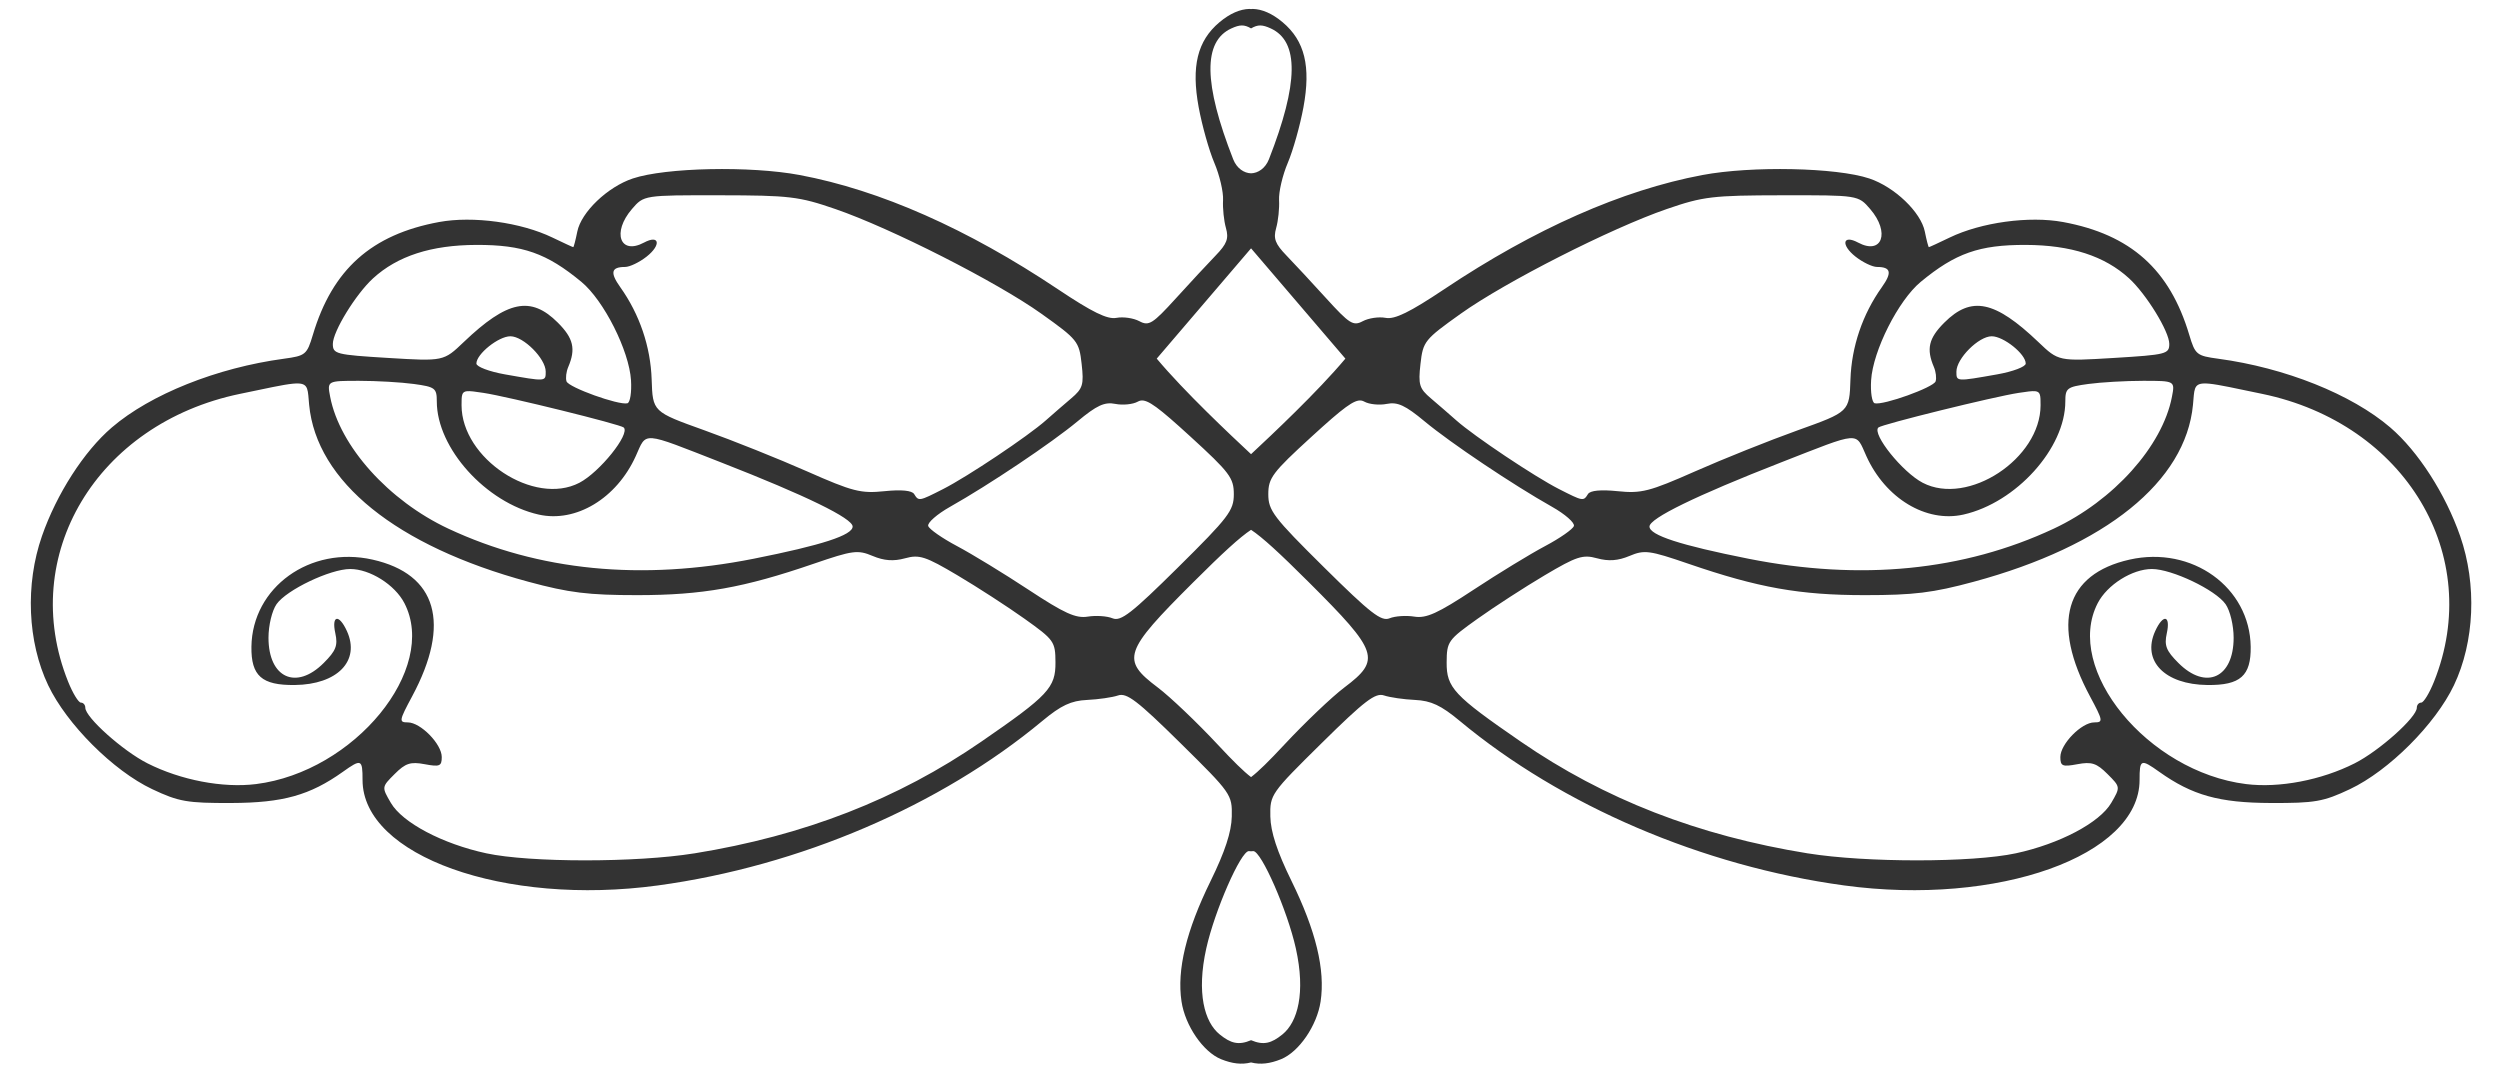 <?xml version="1.0" encoding="UTF-8" standalone="no"?>
<svg
   xmlns:dc="http://purl.org/dc/elements/1.1/"
   xmlns:cc="http://creativecommons.org/ns#"
   xmlns:rdf="http://www.w3.org/1999/02/22-rdf-syntax-ns#"
   xmlns:svg="http://www.w3.org/2000/svg"
   xmlns="http://www.w3.org/2000/svg"
   xmlns:sodipodi="http://sodipodi.sourceforge.net/DTD/sodipodi-0.dtd"
   xmlns:inkscape="http://www.inkscape.org/namespaces/inkscape"
   inkscape:version="1.0 (4035a4fb49, 2020-05-01)"
   sodipodi:docname="decorator.svg"
   viewBox="0 0 220.364 94.255"
   height="94.255"
   width="220.364"
   id="svg833"
   version="1.1">
  <defs
     id="defs837" />
  <sodipodi:namedview
     inkscape:current-layer="g845"
     inkscape:window-maximized="1"
     inkscape:window-y="-8"
     inkscape:window-x="-8"
     inkscape:cy="37.416783"
     inkscape:cx="96.484624"
     inkscape:zoom="5.251612"
     showgrid="false"
     id="namedview835"
     inkscape:window-height="1009"
     inkscape:window-width="2560"
     inkscape:pageshadow="2"
     inkscape:pageopacity="0"
     guidetolerance="10"
     gridtolerance="10"
     objecttolerance="10"
     borderopacity="1"
     bordercolor="#666666"
     pagecolor="#ffffff" />
  <g
     id="g841"
     inkscape:label="Image"
     inkscape:groupmode="layer">
    <g
       transform="translate(0.269,1.077)"
       id="g845">
      <path
         transform="translate(-0.269,-1.077)"
         d="M 110.129 0.787 C 109.316 0.805 108.419 1.18 107.488 1.963 C 105.542 3.6 104.994 5.85 105.658 9.455 C 105.954 11.059 106.573 13.263 107.037 14.352 C 107.501 15.44 107.847 16.921 107.807 17.641 C 107.766 18.361 107.882 19.467 108.062 20.1 C 108.326 21.026 108.149 21.496 107.154 22.523 C 106.475 23.225 104.896 24.926 103.643 26.305 C 101.599 28.553 101.267 28.761 100.43 28.312 C 99.916 28.038 99.009 27.904 98.414 28.018 C 97.609 28.171 96.288 27.525 93.244 25.49 C 85.291 20.173 77.57 16.758 70.492 15.428 C 66.144 14.61 58.675 14.765 55.779 15.732 C 53.55 16.477 51.229 18.699 50.885 20.418 C 50.734 21.17 50.574 21.785 50.529 21.785 C 50.484 21.785 49.66 21.405 48.695 20.939 C 45.921 19.599 41.688 19.019 38.703 19.57 C 32.741 20.673 29.301 23.747 27.578 29.514 C 27.057 31.26 26.928 31.364 25.02 31.621 C 19.127 32.414 13.268 34.756 9.857 37.68 C 7.405 39.782 4.992 43.534 3.697 47.256 C 2.214 51.521 2.426 56.577 4.248 60.404 C 5.885 63.841 9.988 67.94 13.412 69.559 C 15.754 70.666 16.489 70.795 20.393 70.781 C 24.941 70.765 27.316 70.102 30.219 68.035 C 31.85 66.873 31.957 66.915 31.957 68.752 C 31.957 75.434 44.454 79.895 57.998 78.047 C 70.47 76.345 82.883 71.031 91.889 63.539 C 93.528 62.176 94.41 61.763 95.816 61.697 C 96.814 61.651 98.045 61.473 98.553 61.301 C 99.317 61.042 100.257 61.76 104.045 65.496 C 108.541 69.931 108.615 70.035 108.576 71.967 C 108.549 73.329 107.979 75.067 106.717 77.641 C 104.558 82.04 103.726 85.484 104.145 88.275 C 104.464 90.405 106.053 92.725 107.631 93.363 C 108.609 93.759 109.446 93.861 110.275 93.65 C 111.105 93.861 111.942 93.759 112.92 93.363 C 114.498 92.725 116.087 90.405 116.406 88.275 C 116.825 85.484 115.992 82.04 113.834 77.641 C 112.572 75.067 112.002 73.329 111.975 71.967 C 111.936 70.035 112.01 69.931 116.506 65.496 C 120.294 61.76 121.234 61.042 121.998 61.301 C 122.505 61.473 123.737 61.651 124.734 61.697 C 126.141 61.763 127.023 62.176 128.662 63.539 C 137.668 71.031 150.081 76.345 162.553 78.047 C 176.097 79.895 188.594 75.434 188.594 68.752 C 188.594 66.915 188.7 66.873 190.332 68.035 C 193.235 70.102 195.61 70.765 200.158 70.781 C 204.062 70.795 204.796 70.666 207.139 69.559 C 210.563 67.94 214.666 63.841 216.303 60.404 C 218.125 56.577 218.337 51.521 216.854 47.256 C 215.559 43.534 213.146 39.782 210.693 37.68 C 207.283 34.756 201.423 32.414 195.531 31.621 C 193.622 31.364 193.494 31.26 192.973 29.514 C 191.25 23.747 187.81 20.673 181.848 19.57 C 178.863 19.019 174.63 19.599 171.855 20.939 C 170.891 21.405 170.066 21.785 170.021 21.785 C 169.977 21.785 169.816 21.17 169.666 20.418 C 169.322 18.699 167 16.477 164.771 15.732 C 161.876 14.765 154.407 14.61 150.059 15.428 C 142.981 16.758 135.26 20.173 127.307 25.49 C 124.263 27.525 122.941 28.171 122.137 28.018 C 121.542 27.904 120.635 28.038 120.121 28.312 C 119.284 28.761 118.952 28.553 116.908 26.305 C 115.655 24.926 114.076 23.225 113.396 22.523 C 112.402 21.496 112.224 21.026 112.488 20.1 C 112.668 19.467 112.784 18.361 112.744 17.641 C 112.704 16.921 113.05 15.44 113.514 14.352 C 113.977 13.263 114.597 11.059 114.893 9.455 C 115.557 5.85 115.009 3.6 113.062 1.963 C 112.132 1.18 111.235 0.805 110.422 0.787 C 110.372 0.786 110.325 0.799 110.275 0.801 C 110.226 0.799 110.179 0.786 110.129 0.787 z M 109.457 2.244 C 109.723 2.242 109.973 2.326 110.275 2.504 C 110.881 2.148 111.273 2.169 112.008 2.504 C 114.52 3.649 114.47 7.35 111.85 14.041 C 111.533 14.849 110.88 15.264 110.275 15.277 C 109.671 15.264 109.017 14.849 108.701 14.041 C 106.081 7.35 106.031 3.649 108.543 2.504 C 108.911 2.336 109.192 2.247 109.457 2.244 z M 63.447 17.213 C 69.601 17.221 70.419 17.319 73.629 18.424 C 78.546 20.117 87.857 24.847 91.787 27.648 C 94.99 29.932 95.118 30.091 95.342 32.078 C 95.549 33.914 95.448 34.245 94.42 35.117 C 93.785 35.656 92.776 36.53 92.176 37.062 C 90.605 38.455 85.288 42.011 83.139 43.105 C 81.005 44.192 80.978 44.196 80.578 43.549 C 80.383 43.233 79.446 43.143 77.953 43.297 C 75.876 43.511 75.163 43.329 71.141 41.551 C 68.669 40.458 64.598 38.828 62.092 37.93 C 57.535 36.297 57.534 36.297 57.441 33.453 C 57.347 30.558 56.378 27.706 54.676 25.316 C 53.754 24.022 53.87 23.531 55.098 23.531 C 55.505 23.531 56.358 23.122 56.992 22.623 C 58.304 21.591 58.136 20.65 56.77 21.381 C 54.654 22.513 53.923 20.494 55.701 18.428 C 56.755 17.203 56.755 17.204 63.447 17.213 z M 157.104 17.213 C 163.795 17.204 163.796 17.203 164.85 18.428 C 166.628 20.494 165.897 22.513 163.781 21.381 C 162.415 20.65 162.247 21.591 163.559 22.623 C 164.193 23.122 165.045 23.531 165.453 23.531 C 166.68 23.531 166.797 24.022 165.875 25.316 C 164.173 27.706 163.204 30.558 163.109 33.453 C 163.017 36.297 163.016 36.297 158.459 37.93 C 155.953 38.828 151.881 40.458 149.41 41.551 C 145.388 43.329 144.675 43.511 142.598 43.297 C 141.105 43.143 140.168 43.233 139.973 43.549 C 139.573 44.196 139.546 44.192 137.412 43.105 C 135.263 42.011 129.946 38.455 128.375 37.062 C 127.775 36.53 126.766 35.656 126.131 35.117 C 125.103 34.245 125.002 33.914 125.209 32.078 C 125.433 30.091 125.56 29.932 128.764 27.648 C 132.694 24.847 142.005 20.117 146.922 18.424 C 150.132 17.319 150.949 17.221 157.104 17.213 z M 41.992 21.588 C 46.083 21.576 48.187 22.316 51.246 24.844 C 53.224 26.478 55.462 30.918 55.621 33.521 C 55.686 34.576 55.543 35.487 55.303 35.547 C 54.535 35.739 50.113 34.147 49.936 33.615 C 49.842 33.333 49.91 32.766 50.086 32.354 C 50.768 30.757 50.548 29.817 49.172 28.441 C 46.789 26.059 44.716 26.487 40.873 30.154 C 39.098 31.848 39.099 31.847 34.219 31.551 C 29.605 31.271 29.338 31.203 29.338 30.314 C 29.338 29.224 31.358 25.931 32.883 24.535 C 35.035 22.564 38.013 21.599 41.992 21.588 z M 178.559 21.588 C 182.538 21.599 185.515 22.564 187.668 24.535 C 189.192 25.931 191.213 29.224 191.213 30.314 C 191.213 31.203 190.945 31.271 186.332 31.551 C 181.452 31.847 181.453 31.848 179.678 30.154 C 175.834 26.487 173.761 26.059 171.379 28.441 C 170.003 29.817 169.783 30.757 170.465 32.354 C 170.641 32.766 170.709 33.333 170.615 33.615 C 170.438 34.147 166.016 35.739 165.248 35.547 C 165.008 35.487 164.865 34.576 164.93 33.521 C 165.089 30.918 167.327 26.478 169.305 24.844 C 172.364 22.316 174.467 21.576 178.559 21.588 z M 110.275 21.889 L 118.59 31.611 C 116.136 34.541 112.105 38.325 110.275 40.033 C 108.446 38.325 104.415 34.541 101.961 31.611 L 110.275 21.889 z M 44.988 29.641 C 46.14 29.641 48.102 31.604 48.102 32.758 C 48.102 33.641 48.135 33.64 44.502 32.998 C 43.122 32.754 41.992 32.324 41.992 32.045 C 41.992 31.206 43.944 29.641 44.988 29.641 z M 175.562 29.641 C 176.606 29.641 178.559 31.206 178.559 32.045 C 178.559 32.324 177.429 32.754 176.049 32.998 C 172.416 33.64 172.449 33.641 172.449 32.758 C 172.449 31.604 174.41 29.641 175.562 29.641 z M 31.643 33.568 C 33.188 33.568 35.365 33.693 36.479 33.846 C 38.357 34.103 38.502 34.214 38.502 35.387 C 38.502 39.504 42.83 44.308 47.482 45.357 C 50.764 46.097 54.355 43.933 56.041 40.201 C 57.023 38.029 56.461 37.987 63.594 40.773 C 71.047 43.685 75.156 45.689 75.156 46.412 C 75.156 47.173 72.442 48.056 66.43 49.25 C 56.535 51.215 47.484 50.324 39.527 46.602 C 34.258 44.136 29.943 39.329 29.105 34.986 C 28.832 33.568 28.832 33.568 31.643 33.568 z M 188.908 33.568 C 191.718 33.568 191.719 33.568 191.445 34.986 C 190.608 39.329 186.293 44.136 181.023 46.602 C 173.067 50.324 164.016 51.215 154.121 49.25 C 148.109 48.056 145.395 47.173 145.395 46.412 C 145.395 45.689 149.504 43.685 156.957 40.773 C 164.09 37.987 163.528 38.029 164.51 40.201 C 166.196 43.933 169.787 46.097 173.068 45.357 C 177.721 44.308 182.049 39.504 182.049 35.387 C 182.049 34.214 182.194 34.103 184.072 33.846 C 185.186 33.693 187.363 33.568 188.908 33.568 z M 26.283 33.801 C 27.215 33.83 27.126 34.392 27.25 35.688 C 27.9 42.452 34.938 48.131 46.574 51.279 C 50.179 52.254 51.851 52.459 56.176 52.459 C 61.912 52.459 65.554 51.811 71.715 49.695 C 75.174 48.508 75.605 48.452 76.918 49.004 C 77.929 49.429 78.768 49.489 79.775 49.211 C 81.036 48.863 81.573 49.038 84.396 50.711 C 86.154 51.752 88.815 53.476 90.309 54.541 C 92.922 56.405 93.024 56.548 93.035 58.383 C 93.049 60.617 92.411 61.3 86.502 65.371 C 79.139 70.445 70.891 73.656 61.193 75.223 L 61.193 75.221 C 56.098 76.044 46.703 76.042 42.865 75.215 C 39.008 74.384 35.473 72.517 34.457 70.777 C 33.638 69.374 33.637 69.374 34.785 68.227 C 35.742 67.269 36.182 67.126 37.436 67.361 C 38.759 67.61 38.939 67.534 38.939 66.73 C 38.939 65.581 37.071 63.676 35.945 63.676 C 35.15 63.676 35.175 63.528 36.324 61.387 C 39.779 54.952 38.521 50.604 32.834 49.326 C 27.338 48.091 22.232 51.766 22.162 57.006 C 22.128 59.574 23.072 60.411 25.973 60.381 C 29.744 60.342 31.774 58.248 30.58 55.629 C 29.882 54.096 29.206 54.222 29.557 55.82 C 29.794 56.902 29.616 57.357 28.533 58.439 C 26.104 60.869 23.666 59.753 23.666 56.213 C 23.666 55.124 23.978 53.824 24.377 53.254 C 25.259 51.995 29.104 50.16 30.865 50.156 C 32.598 50.153 34.806 51.54 35.645 53.162 C 38.654 58.982 31.238 68.03 22.57 69.113 C 19.65 69.478 15.935 68.768 13 67.285 C 10.831 66.189 7.52 63.228 7.52 62.385 C 7.52 62.135 7.345 61.932 7.131 61.932 C 6.917 61.932 6.408 61.096 6 60.076 C 1.559 48.982 8.519 37.336 21.154 34.717 C 23.54 34.222 24.961 33.902 25.818 33.82 C 25.997 33.803 26.15 33.797 26.283 33.801 z M 194.268 33.801 C 194.401 33.797 194.554 33.803 194.732 33.82 C 195.589 33.902 197.011 34.222 199.396 34.717 C 212.032 37.336 218.991 48.982 214.551 60.076 C 214.143 61.096 213.634 61.932 213.42 61.932 C 213.206 61.932 213.031 62.135 213.031 62.385 C 213.031 63.228 209.72 66.189 207.551 67.285 C 204.616 68.768 200.9 69.478 197.98 69.113 C 189.313 68.03 181.897 58.982 184.906 53.162 C 185.745 51.54 187.953 50.153 189.686 50.156 C 191.446 50.16 195.292 51.995 196.174 53.254 C 196.573 53.824 196.885 55.124 196.885 56.213 C 196.885 59.753 194.447 60.869 192.018 58.439 C 190.935 57.357 190.757 56.902 190.994 55.82 C 191.345 54.222 190.669 54.096 189.971 55.629 C 188.777 58.248 190.807 60.342 194.578 60.381 C 197.479 60.411 198.423 59.574 198.389 57.006 C 198.319 51.766 193.212 48.091 187.717 49.326 C 182.03 50.604 180.772 54.952 184.227 61.387 C 185.376 63.528 185.401 63.676 184.605 63.676 C 183.479 63.676 181.611 65.581 181.611 66.73 C 181.611 67.534 181.791 67.61 183.115 67.361 C 184.369 67.126 184.808 67.269 185.766 68.227 C 186.913 69.374 186.913 69.374 186.094 70.777 C 185.077 72.517 181.543 74.384 177.686 75.215 C 173.848 76.042 164.453 76.044 159.357 75.221 L 159.357 75.223 C 149.659 73.656 141.412 70.445 134.049 65.371 C 128.14 61.3 127.502 60.617 127.516 58.383 C 127.527 56.548 127.628 56.405 130.242 54.541 C 131.736 53.476 134.397 51.752 136.154 50.711 C 138.978 49.038 139.515 48.863 140.775 49.211 C 141.783 49.489 142.622 49.429 143.633 49.004 C 144.946 48.452 145.377 48.508 148.836 49.695 C 154.997 51.811 158.639 52.459 164.375 52.459 C 168.7 52.459 170.372 52.254 173.977 51.279 C 185.613 48.131 192.651 42.452 193.301 35.688 C 193.425 34.392 193.335 33.83 194.268 33.801 z M 41.156 34.484 C 41.439 34.454 41.891 34.522 42.615 34.631 C 44.743 34.95 54.708 37.41 54.982 37.684 C 55.559 38.26 52.856 41.625 51.07 42.555 C 47.078 44.632 40.684 40.424 40.684 35.721 C 40.684 34.858 40.685 34.535 41.156 34.484 z M 179.395 34.484 C 179.866 34.535 179.867 34.858 179.867 35.721 C 179.867 40.424 173.472 44.632 169.48 42.555 C 167.695 41.625 164.992 38.26 165.568 37.684 C 165.842 37.41 175.807 34.95 177.936 34.631 C 178.66 34.522 179.112 34.454 179.395 34.484 z M 100.547 35.309 C 101.178 35.204 102.131 35.923 104.918 38.471 C 108.396 41.649 108.756 42.129 108.756 43.562 C 108.756 45 108.307 45.592 103.848 50.004 C 99.745 54.064 98.796 54.801 98.066 54.5 C 97.586 54.302 96.605 54.235 95.885 54.352 C 94.826 54.523 93.824 54.067 90.648 51.975 C 88.488 50.551 85.655 48.823 84.354 48.133 C 83.052 47.442 81.91 46.647 81.818 46.365 C 81.726 46.084 82.596 45.32 83.75 44.67 C 87.187 42.733 92.681 39.049 94.973 37.145 C 96.678 35.727 97.362 35.411 98.312 35.602 C 98.97 35.733 99.861 35.644 100.293 35.402 C 100.374 35.357 100.457 35.323 100.547 35.309 z M 120.004 35.309 C 120.094 35.323 120.176 35.357 120.258 35.402 C 120.69 35.644 121.581 35.733 122.238 35.602 C 123.189 35.411 123.872 35.727 125.578 37.145 C 127.87 39.049 133.364 42.733 136.801 44.67 C 137.955 45.32 138.825 46.084 138.732 46.365 C 138.64 46.647 137.499 47.442 136.197 48.133 C 134.895 48.823 132.062 50.551 129.902 51.975 C 126.727 54.067 125.725 54.523 124.666 54.352 C 123.946 54.235 122.964 54.302 122.484 54.5 C 121.755 54.801 120.806 54.064 116.703 50.004 C 112.244 45.592 111.795 45 111.795 43.562 C 111.795 42.129 112.155 41.649 115.633 38.471 C 118.42 35.923 119.373 35.204 120.004 35.309 z M 110.275 46.701 C 111.262 47.35 112.776 48.738 115.387 51.342 C 121.517 57.456 121.75 58.148 118.502 60.596 C 117.406 61.421 115.016 63.699 113.189 65.658 C 111.834 67.112 110.932 67.999 110.275 68.498 C 109.618 67.999 108.717 67.112 107.361 65.658 C 105.535 63.699 103.144 61.421 102.049 60.596 C 98.801 58.148 99.034 57.456 105.164 51.342 C 107.775 48.738 109.289 47.35 110.275 46.701 z M 110.08 75.021 C 110.147 75.021 110.21 75.033 110.275 75.037 C 110.341 75.033 110.404 75.021 110.471 75.021 C 111.183 75.021 113.485 80.279 114.221 83.588 C 115.098 87.533 114.38 90.095 113.043 91.178 C 112.072 91.964 111.383 92.16 110.275 91.689 C 109.168 92.16 108.479 91.964 107.508 91.178 C 106.171 90.095 105.452 87.533 106.33 83.588 C 107.066 80.279 109.368 75.021 110.08 75.021 z "
         style="fill:#333333;fill-opacity:1;stroke-width:0.436"
         id="path847" />
    </g>
  </g>
</svg>
